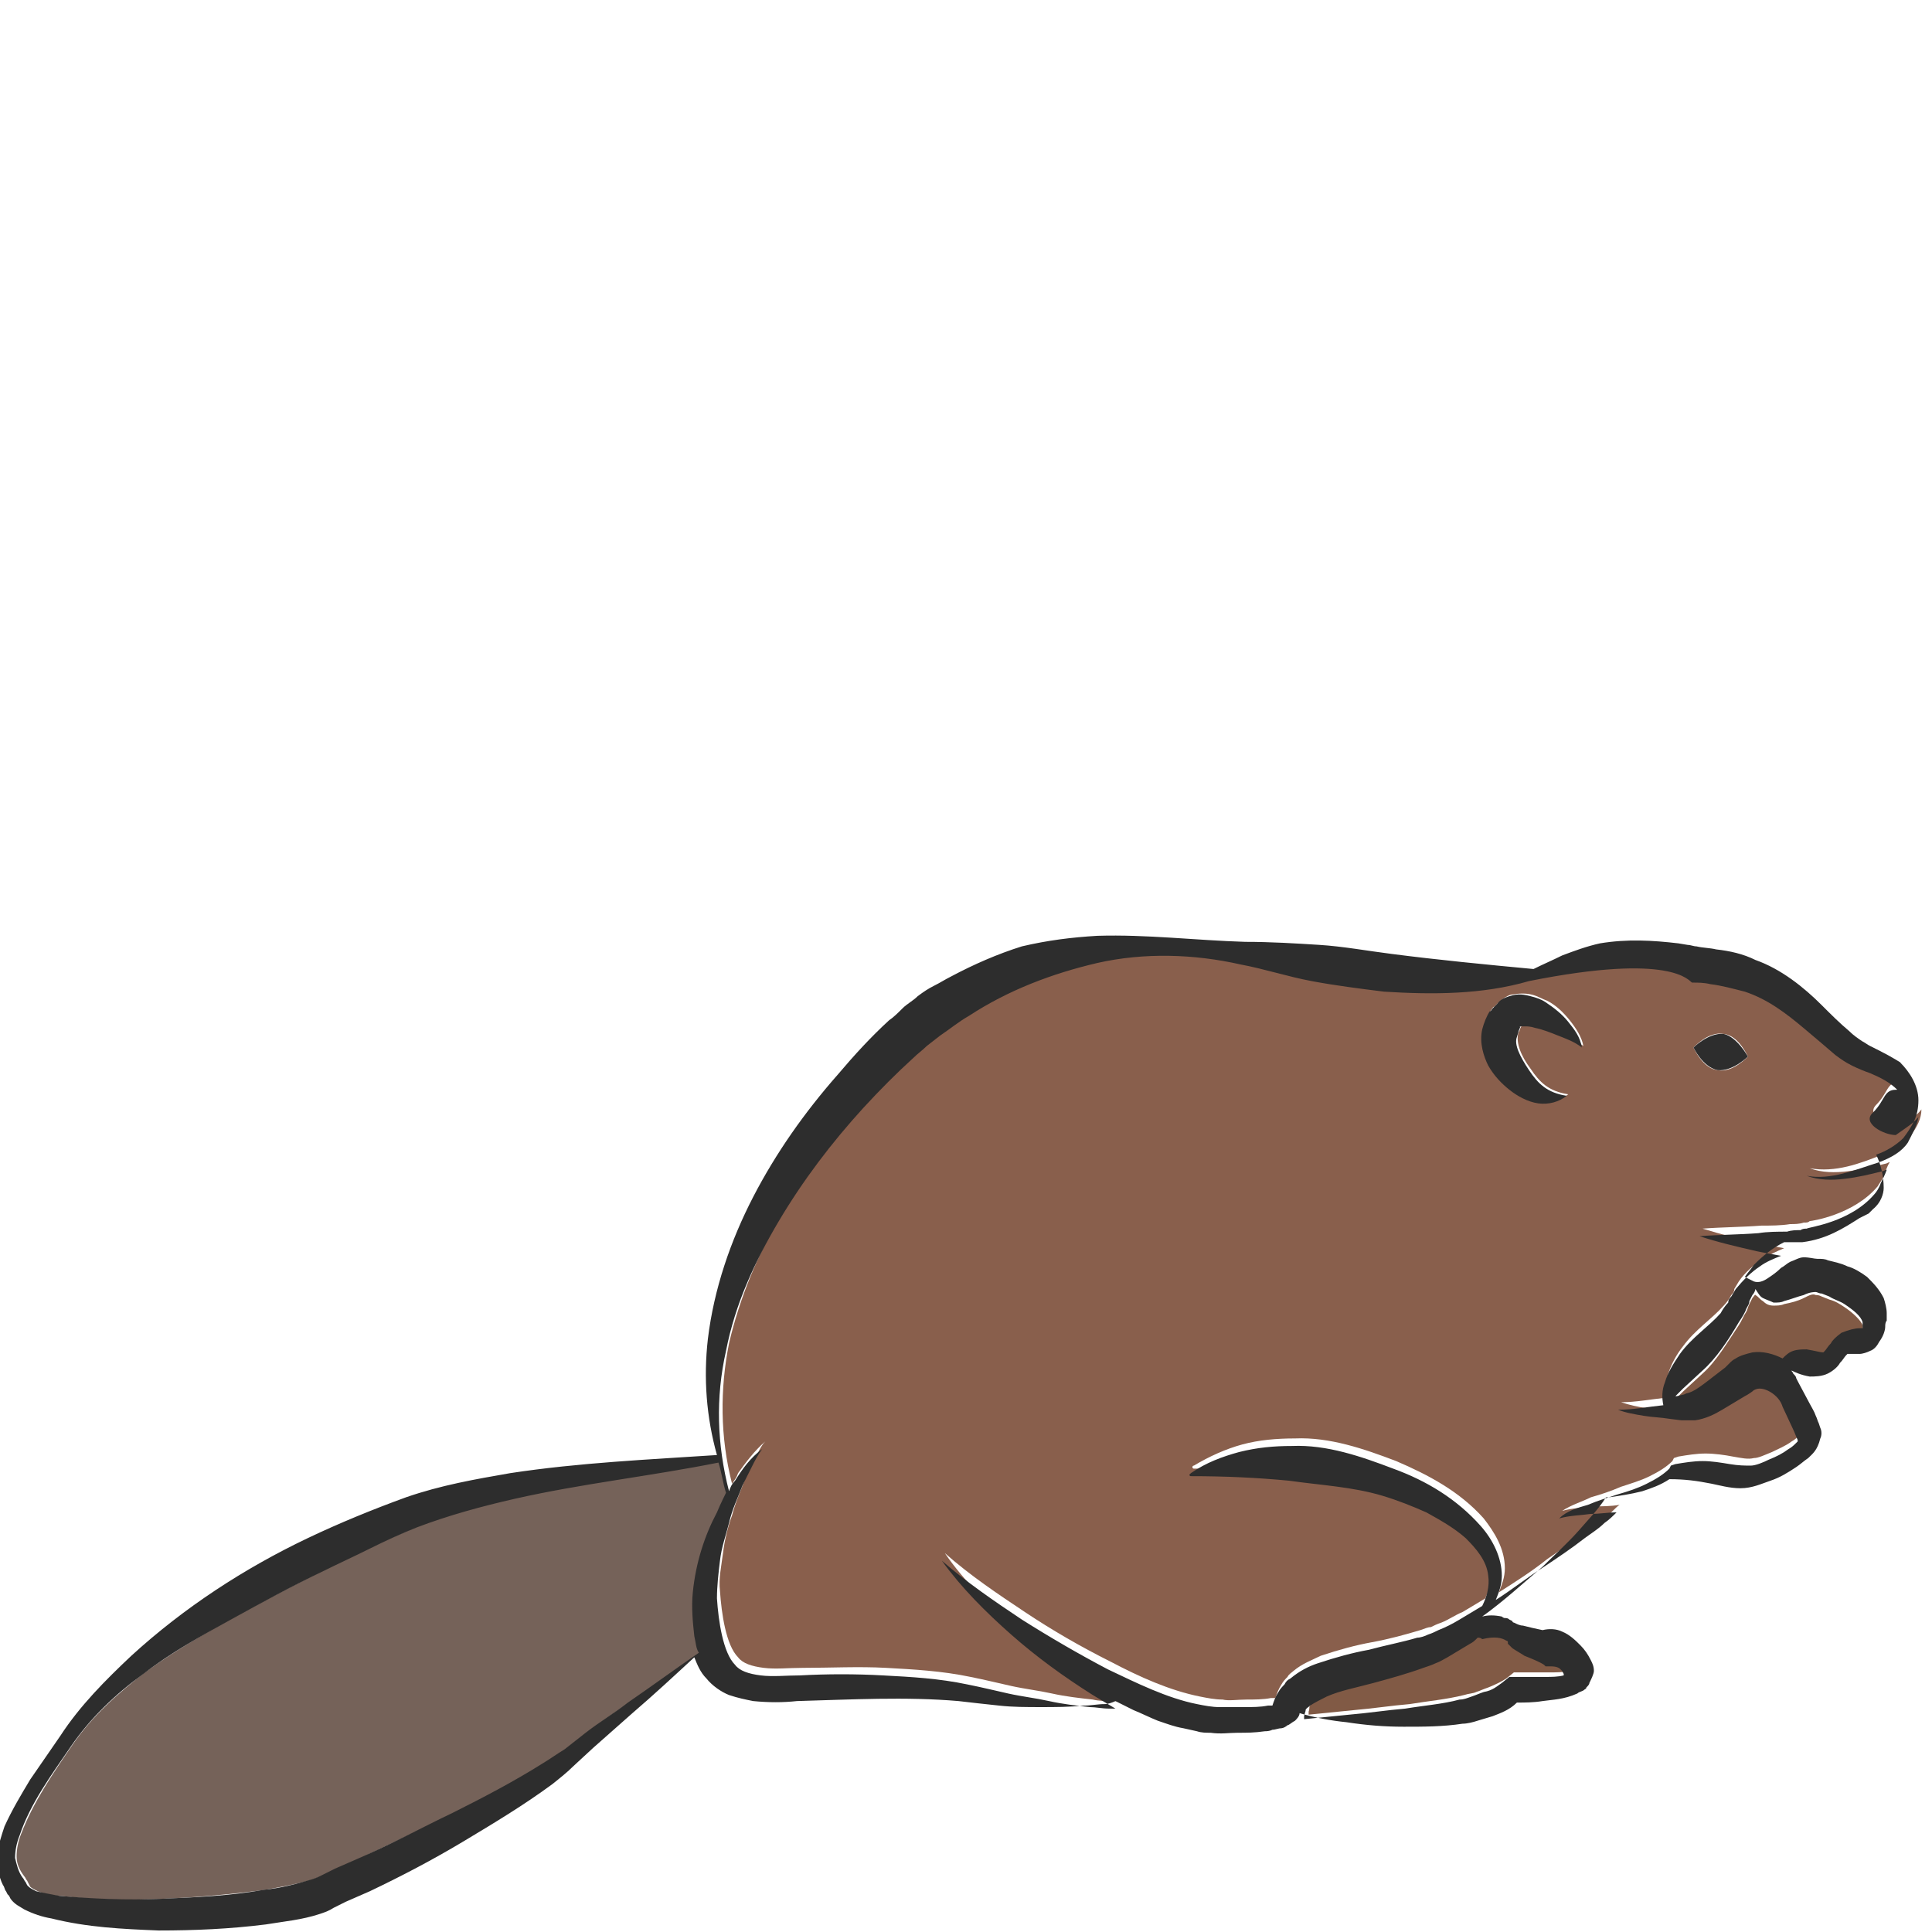 <?xml version="1.0" encoding="utf-8"?>
<!-- Generator: Adobe Illustrator 24.1.2, SVG Export Plug-In . SVG Version: 6.00 Build 0)  -->
<svg version="1.1" id="Layer_1" xmlns="http://www.w3.org/2000/svg" xmlns:xlink="http://www.w3.org/1999/xlink" x="0px" y="0px"
	 viewBox="0 0 128 128" style="enable-background:new 0 0 128 128;" xml:space="preserve">
<style type="text/css">
	.st0{fill:#8B6964;}
	.st1{fill:#815A45;}
	.st2{fill:#756259;}
	.st3{fill:#895F4C;}
	.st4{fill:#2D2D2D;}
</style>
<g>
	<path class="st0" d="M123.2,90.4C123.2,90.4,123.2,90.4,123.2,90.4C123.2,90.4,123.2,90.4,123.2,90.4z"/>
	<path class="st1" d="M116.1,86l-0.2,0.4c-0.1,0.2-0.1,0.3-0.2,0.5c-0.2,0.3-0.3,0.6-0.5,0.9c-0.8,1.2-1.5,2.4-2.4,3.2l-1.3,1.2
		c-0.2,0.2-0.3,0.3-0.5,0.5l0.1,0l0.4-0.1c0.1,0,0.2,0,0.3-0.1c0.4-0.1,0.8-0.4,1.2-0.7l1.3-1l0.3-0.3c0.1-0.1,0.2-0.2,0.4-0.3
		c0.3-0.2,0.7-0.4,1.1-0.4c0.7-0.1,1.4,0.1,2,0.4c0.2-0.2,0.4-0.4,0.7-0.5c0.3-0.1,0.7-0.1,0.9-0.1c0.6,0.1,0.9,0.2,1.1,0.2
		c0.1,0,0.1,0,0,0c-0.1,0,0,0,0.1-0.1c0.1-0.1,0.2-0.3,0.4-0.5c0.2-0.2,0.3-0.4,0.7-0.7c0.4-0.3,0.9-0.3,1.2-0.3c0.1,0,0.2,0,0.2,0
		c0,0,0-0.1,0-0.1c0,0,0-0.1,0-0.1c0-0.1,0-0.1,0-0.2c-0.1-0.3-0.6-0.8-1.2-1.2c-0.3-0.2-0.6-0.4-1-0.5l-0.5-0.2
		c-0.2-0.1-0.3-0.1-0.4-0.1c-0.2-0.1-0.4,0-0.8,0.2c-0.4,0.2-0.8,0.3-1.3,0.4c-0.2,0.1-0.5,0.1-0.7,0.1c-0.3,0-0.5-0.1-0.7-0.3
		c-0.2-0.1-0.3-0.3-0.5-0.4C116.3,85.7,116.2,85.9,116.1,86z"/>
	<path class="st1" d="M98.2,108.2c-0.2,0.1-0.3,0.3-0.5,0.4c-0.5,0.3-1,0.6-1.5,0.9c-0.2,0.2-0.6,0.3-0.8,0.4
		c-0.3,0.1-0.6,0.2-0.8,0.3c-1.1,0.4-2.2,0.7-3.3,1c-1.1,0.3-2.1,0.5-3.1,0.9c-0.5,0.2-0.9,0.4-1.1,0.6c-0.1,0.1-0.3,0.2-0.3,0.3
		c-0.1,0.1,0,0.1-0.1,0.4c0,0,0,0.1,0,0.2l3-0.3c1.2-0.1,2.5-0.3,3.7-0.4c1.2-0.2,2.4-0.3,3.6-0.6c0.3-0.1,0.6-0.1,0.8-0.2
		c0.3-0.1,0.5-0.2,0.8-0.3c0.5-0.2,0.9-0.4,1.2-0.6l0.5-0.4l0.4,0c0.7,0,1.3,0,2,0c0.4,0,0.9,0,1.2-0.1c0,0,0-0.1,0-0.1
		c-0.2-0.4-0.4-0.5-0.9-0.5l-0.3,0l-0.1-0.1c-0.3-0.2-0.8-0.4-1.3-0.6c-0.3-0.1-0.5-0.2-0.8-0.5c-0.1-0.1-0.1-0.1-0.2-0.2
		c-0.1-0.1-0.1-0.1-0.1-0.1c0,0,0,0,0-0.1c0,0-0.1,0-0.1-0.1c-0.4-0.2-0.9-0.3-1.3-0.4C98.4,108.3,98.3,108.3,98.2,108.2z"/>
	<path class="st2" d="M47.7,96.8c-4.5,0.9-9,1.4-13.5,2.4c-2.2,0.5-4.5,1-6.5,1.9c-1.1,0.5-2.1,0.9-3.1,1.4c-1,0.5-2.1,1-3.1,1.5
		c-2,1-4.1,2.1-6.1,3.2c-2,1.1-4,2.3-5.8,3.6c-1.8,1.4-3.5,2.9-4.8,4.8c-1.3,1.9-2.6,3.8-3.4,5.9c-0.2,0.5-0.3,1-0.3,1.5
		c0,0.5,0.2,0.9,0.5,1.3c0.1,0.1,0.1,0.2,0.2,0.3l0.1,0.2L2,125c0,0,0,0,0,0c0.1,0.1,0.3,0.2,0.5,0.3c0.5,0.2,1,0.3,1.5,0.3
		c2.2,0.3,4.5,0.3,6.8,0.2c2.3-0.1,4.6-0.3,6.8-0.6c1.1-0.2,2.2-0.4,3.2-0.7c0.2-0.1,0.5-0.2,0.7-0.3l0.8-0.4l1.6-0.7
		c2.1-1,4.2-2,6.2-3c2-1,4.1-2.1,6-3.3c0.5-0.3,0.9-0.6,1.4-0.9l1.4-1.1c0.9-0.7,1.9-1.4,2.8-2c1.6-1.1,3.1-2.2,4.7-3.3
		c-0.1-0.4-0.2-0.8-0.3-1.1c-0.1-1-0.2-1.9-0.1-2.9c0.2-2,0.8-3.8,1.7-5.4c0.3-0.5,0.7-1.2,0.6-1.3C48,98.2,47.9,97.4,47.7,96.8z"/>
	<path class="st3" d="M124.3,73.2c0.8-0.8,0.7-1.5,1.5-1.5c0,0,0.1,0,0.1,0c-0.5-0.4-1.2-0.8-1.8-1.1c-0.3-0.1-0.8-0.3-1.2-0.5
		c-0.4-0.2-0.8-0.5-1.1-0.7c-0.7-0.5-1.3-1.1-2-1.7c-1.2-1.1-2.5-2-4-2.5c-0.7-0.3-1.5-0.4-2.3-0.5c-0.4-0.1-0.8-0.1-1.2-0.1
		c-0.2,0-1.3-1.9-10.8-0.1c-3.1,0.9-6.4,1-9.6,0.7c-1.6-0.1-3.2-0.3-4.8-0.7c-1.6-0.3-3.1-0.8-4.7-1.1c-3.1-0.7-6.4-0.8-9.5-0.1
		c-3.1,0.7-6,1.8-8.5,3.5c-0.6,0.4-1.3,0.9-1.9,1.3l-0.9,0.7c-0.3,0.2-0.6,0.5-0.9,0.8c-1.1,1.1-2.3,2.2-3.3,3.3
		c-2.1,2.3-4,4.8-5.6,7.5c-1.6,2.7-2.8,5.6-3.5,8.6c-0.6,3-0.6,6.2,0.2,9.3c0.2-0.3,0.3-0.4,0.4-0.7c0.5-0.7,1.1-1.5,1.8-2.1
		c-0.3,0.3-0.5,0.8-0.7,1.2c-0.2,0.4-0.4,0.8-0.6,1.2c-0.3,0.8-0.7,1.7-0.9,2.5c-0.3,0.8-0.5,1.7-0.6,2.5c-0.1,0.8-0.3,1.7-0.2,2.5
		c0.1,1.5,0.4,3.6,1.2,4.4c0.3,0.4,0.9,0.6,1.7,0.7c0.8,0.1,1.6,0,2.6,0c1.8,0,3.7-0.1,5.5,0c1.8,0.1,3.7,0.2,5.6,0.6
		c1,0.2,1.8,0.4,2.7,0.6c0.9,0.2,1.8,0.3,2.7,0.5c0.9,0.2,1.8,0.3,2.7,0.4c0.4,0.1,0.9,0.1,1.3,0.1c0.1,0,0.3,0,0.4,0
		c-0.5-0.3-1-0.6-1.5-0.9c-1.9-1.2-3.7-2.6-5.4-4c-1.7-1.5-3.3-3-4.6-4.9c1.7,1.5,3.5,2.7,5.3,3.9c1.8,1.2,3.7,2.3,5.7,3.3
		c1.9,1,3.9,1.9,5.9,2.3c0.5,0.1,1,0.2,1.5,0.2c0.4,0.1,1,0,1.6,0c0.5,0,1.1,0,1.6-0.1c0.1,0,0.2,0,0.3,0c0,0,0,0,0,0
		c0.1-0.3,0.2-0.6,0.4-0.9c0.1-0.2,0.3-0.4,0.4-0.5c0.1-0.2,0.3-0.3,0.4-0.4c0.6-0.5,1.2-0.7,1.8-1c1.2-0.4,2.3-0.7,3.4-0.9
		c1.1-0.2,2.2-0.5,3.2-0.8c0.3-0.1,0.5-0.2,0.7-0.2c0.2-0.1,0.4-0.2,0.7-0.3c0.5-0.2,0.9-0.5,1.4-0.7c0.5-0.3,1-0.6,1.5-0.9
		c0.3-0.7,0.5-1.4,0.4-2c-0.1-1-0.7-1.8-1.5-2.5c-0.7-0.7-1.6-1.2-2.6-1.7c-0.9-0.5-1.9-0.8-2.9-1.1c-2-0.6-4.2-0.7-6.2-1
		c-2.1-0.3-4.2-0.3-6.5-0.3c-0.1,0-0.1-0.1-0.1-0.1c0,0,0-0.1,0.1-0.1c1-0.6,2.1-1.1,3.2-1.4c1.1-0.3,2.3-0.4,3.5-0.4
		c2.3-0.1,4.6,0.7,6.7,1.5c2.1,0.9,4.2,2,5.8,3.8c0.7,0.9,1.4,2,1.4,3.3c0,0.6-0.2,1.1-0.4,1.6c1.1-0.7,2.2-1.4,3.2-2.2
		c0.9-0.6,1.8-1.3,2.7-1.9c0.4-0.3,0.9-0.7,1.3-1c0.3-0.2,0.5-0.5,0.8-0.7c-0.6,0.1-1.2,0.1-1.7,0.1c-0.7,0.1-1.4,0.1-2.1,0.3
		c0.6-0.4,1.3-0.6,1.9-0.9c0.7-0.2,1.3-0.4,2-0.7c0.6-0.2,1.3-0.4,1.9-0.7c0.6-0.3,1.1-0.6,1.5-1l0.1-0.2l0.3-0.1
		c0.6-0.1,1.2-0.2,1.8-0.2c0.6,0,1.3,0.1,1.8,0.2c0.6,0.1,1,0.2,1.4,0.1c0.3,0,0.7-0.2,1.2-0.4c0.4-0.2,0.9-0.4,1.3-0.7
		c0.2-0.1,0.4-0.3,0.5-0.4c0,0,0,0,0.1-0.1c0,0,0-0.1,0-0.1c-0.1-0.2-0.2-0.4-0.3-0.7l-0.7-1.5c-0.2-0.7-1-1.2-1.5-1.2
		c-0.1,0-0.3,0-0.4,0.1c-0.1,0-0.4,0.2-0.6,0.4c-0.5,0.3-0.9,0.6-1.5,0.9c-0.5,0.3-1.1,0.6-1.8,0.7c-0.2,0-0.4,0-0.5,0l-0.4,0
		l-0.8-0.1c-0.6,0-1.1-0.1-1.7-0.2c-0.6-0.1-1.1-0.2-1.7-0.4c1,0,2-0.2,3-0.3c-0.1-0.5,0-1,0.1-1.5c0.2-0.7,0.6-1.4,1-1.9
		c0.8-1.1,1.9-1.8,2.7-2.7c0.2-0.2,0.4-0.5,0.5-0.7c0.1-0.1,0.2-0.2,0.2-0.4l0.3-0.5c0.4-0.6,1-1.1,1.6-1.5c0.5-0.3,0.9-0.5,1.4-0.7
		c-0.5-0.1-1-0.2-1.6-0.3c-1.3-0.3-2.5-0.6-3.8-1c1.3-0.1,2.6-0.1,3.9-0.2c0.6,0,1.3,0,1.9-0.1c0.3,0,0.6,0,0.9-0.1
		c0.2,0,0.3,0,0.4-0.1c0.1,0,2.9-0.4,4.5-2.3c0.1-0.2,0.3-0.4,0.4-0.7c0.1-0.2,0.2-0.6,0.4-0.9c-0.1,0-0.2,0.1-0.3,0.1
		c-0.8,0.2-1.6,0.4-2.5,0.5c-0.8,0.1-1.7,0.1-2.5-0.2c1.7,0.3,3.3-0.3,4.8-0.9c0.8-0.3,1.5-0.7,1.9-1.3c0.4-0.5,0.7-1.1,0.7-1.7
		c-0.3,0.4-0.7,0.7-1.3,0.7C125,74.7,123.6,73.9,124.3,73.2z M101.4,70.8c0.6,0.9,1.2,1.5,2.5,1.7c-0.5,0.4-1.2,0.6-1.9,0.5
		c-0.7-0.1-1.4-0.5-1.9-0.9c-0.5-0.4-1-0.9-1.4-1.6c-0.4-0.6-0.6-1.5-0.4-2.4c0.1-0.4,0.3-0.9,0.5-1.2c0.1-0.1,0.1-0.2,0.2-0.2
		c0,0,0.1-0.1,0.1-0.1c0.1-0.1,0.1-0.1,0.2-0.2c0.2-0.2,0.5-0.4,0.8-0.5c0.6-0.1,1-0.1,1.4,0c0.4,0.1,0.7,0.3,1,0.4
		c0.6,0.3,1.1,0.8,1.5,1.3c0.4,0.5,0.8,1.1,0.9,1.7c-0.5-0.4-1-0.6-1.6-0.8c-0.5-0.2-1.1-0.4-1.5-0.5c-0.2-0.1-0.5-0.1-0.7-0.1
		c-0.1,0-0.2,0-0.2,0c0,0,0,0,0,0c0,0,0,0.1-0.1,0.1c-0.1,0.1-0.1,0.3-0.2,0.4C100.4,69.1,100.8,70,101.4,70.8z M113.8,70.9
		c-1-0.1-1.6-1.5-1.6-1.5s1-1.1,2-0.9c1,0.1,1.6,1.5,1.6,1.5S114.8,71.1,113.8,70.9z"/>
	<path class="st0" d="M100.8,68C100.8,68,100.8,68,100.8,68C100.7,68,100.7,68,100.8,68C100.7,68.1,100.7,68,100.8,68z"/>
	<path class="st4" d="M124.5,69.6c-0.2-0.1-0.4-0.2-0.6-0.3c-0.2-0.1-0.3-0.2-0.5-0.3c-0.3-0.2-0.6-0.4-0.9-0.7
		c-0.6-0.5-1.2-1.1-1.8-1.7c-1.2-1.2-2.7-2.4-4.4-3c-0.8-0.4-1.7-0.6-2.6-0.7c-0.4-0.1-0.9-0.1-1.3-0.2c-0.2,0-0.4-0.1-0.6-0.1
		l-0.6-0.1c-1.7-0.2-3.4-0.3-5.2,0c-0.9,0.2-1.7,0.5-2.5,0.8c-0.6,0.3-1.3,0.6-1.9,0.9c-3.2-0.3-6.3-0.6-9.4-1
		c-1.6-0.2-3.2-0.5-4.8-0.6c-1.6-0.1-3.2-0.2-4.9-0.2c-3.3-0.1-6.5-0.5-9.8-0.4c-1.7,0.1-3.3,0.3-5,0.7c-1.6,0.5-3.2,1.2-4.7,2
		c-0.4,0.2-0.7,0.4-1.1,0.6c-0.4,0.2-0.7,0.4-1.1,0.7c-0.3,0.3-0.7,0.5-1,0.8c-0.3,0.3-0.6,0.6-0.9,0.8c-1.2,1.1-2.3,2.3-3.4,3.6
		c-2.2,2.5-4.1,5.2-5.6,8.1c-1.5,2.9-2.6,6.1-3,9.4c-0.3,2.6-0.1,5.2,0.6,7.7c-4.5,0.3-9.1,0.5-13.7,1.2c-2.3,0.4-4.6,0.8-6.9,1.6
		c-2.2,0.8-4.4,1.7-6.5,2.7c-4.2,2-8.2,4.6-11.7,7.8c-1.7,1.6-3.4,3.3-4.7,5.3c-0.7,1-1.3,1.9-2,2.9c-0.6,1-1.2,2-1.7,3.1
		c-0.2,0.6-0.4,1.2-0.5,1.9c0,0.7,0.1,1.4,0.4,2c0.1,0.1,0.1,0.3,0.2,0.4l0.1,0.2l0.1,0.1l0.1,0.2c0.3,0.4,0.6,0.5,0.9,0.7
		c0.6,0.3,1.2,0.5,1.8,0.6c2.4,0.6,4.7,0.7,7.1,0.8c2.4,0,4.7-0.1,7.1-0.4c1.2-0.2,2.4-0.3,3.6-0.7c0.3-0.1,0.6-0.2,0.9-0.4l0.8-0.4
		l1.6-0.7c2.1-1,4.2-2.1,6.2-3.3c2-1.2,4-2.4,5.9-3.8c0.5-0.4,1-0.8,1.4-1.2l1.3-1.2l2.6-2.3c1.4-1.2,2.8-2.5,4.1-3.7
		c0.2,0.5,0.4,1,0.8,1.4c0.4,0.5,1,0.9,1.5,1.1c0.6,0.2,1.1,0.3,1.6,0.4c1,0.1,2,0.1,2.9,0c3.6-0.1,7.2-0.3,10.7,0
		c0.8,0.1,1.8,0.2,2.7,0.3c0.9,0.1,1.8,0.1,2.8,0.1c0.9,0,1.8,0,2.8-0.1c0.5,0,0.9-0.1,1.4-0.1c0.2,0,0.5-0.1,0.7-0.2
		c0.4,0.2,0.8,0.4,1.2,0.6c0.5,0.2,1.1,0.5,1.6,0.7c0.6,0.2,1.1,0.4,1.7,0.5l0.9,0.2c0.3,0.1,0.6,0.1,0.9,0.1c0.7,0.1,1.2,0,1.8,0
		c0.6,0,1.1,0,1.8-0.1c0.1,0,0.3,0,0.5-0.1c0.2,0,0.4-0.1,0.6-0.1c0.1,0,0.3-0.1,0.4-0.2c0.1,0,0.3-0.2,0.5-0.3
		c0.1-0.1,0.3-0.3,0.3-0.5c1,0.3,2.1,0.5,3.1,0.6c1.3,0.2,2.5,0.3,3.8,0.3c1.3,0,2.6,0,3.9-0.2c0.3,0,0.7-0.1,1-0.2
		c0.3-0.1,0.7-0.2,1-0.3c0.5-0.2,1.1-0.4,1.6-0.9c0.5,0,1.1,0,1.7-0.1c0.7-0.1,1.4-0.1,2.3-0.5c0.1-0.1,0.2-0.1,0.4-0.2
		c0.1-0.1,0.2-0.1,0.2-0.2c0.1-0.1,0.2-0.2,0.2-0.3c0.1-0.2,0.3-0.6,0.3-0.8c0-0.3-0.1-0.5-0.2-0.7c-0.2-0.4-0.4-0.7-0.7-1
		c-0.3-0.3-0.7-0.7-1.2-0.9c-0.4-0.2-0.9-0.2-1.3-0.1c-0.5-0.1-0.9-0.2-1.3-0.3c-0.2,0-0.4-0.1-0.6-0.2c0,0-0.1,0-0.1-0.1
		c0,0,0,0-0.2-0.1c-0.1-0.1-0.2-0.1-0.3-0.1c-0.1,0-0.2-0.1-0.2-0.1c-0.5-0.1-0.9-0.1-1.3,0c1.4-1,2.7-2.2,4-3.3
		c0.8-0.8,1.6-1.5,2.4-2.4c0.6-0.7,1.3-1.4,1.8-2.2c0.1,0,0.2,0,0.2,0c0.7-0.1,1.4-0.2,2.2-0.4c0.6-0.2,1.2-0.4,1.8-0.8
		c1,0,1.8,0.1,2.8,0.3c0.5,0.1,1.2,0.3,1.9,0.3c0.8,0,1.4-0.3,2-0.5c0.6-0.2,1.1-0.5,1.7-0.9c0.3-0.2,0.5-0.4,0.8-0.6
		c0.3-0.3,0.6-0.5,0.8-1.3c0.1-0.2,0.1-0.5,0-0.7l-0.1-0.3c-0.1-0.2-0.1-0.3-0.2-0.5c-0.1-0.3-0.3-0.6-0.4-0.8l-0.8-1.5l-0.1-0.2
		c0-0.1-0.1-0.2-0.2-0.3c0-0.1-0.1-0.1-0.1-0.2c0.2,0.1,0.6,0.3,1.2,0.4c0.3,0,0.8,0,1.2-0.2c0.4-0.2,0.7-0.5,0.8-0.7
		c0.2-0.2,0.3-0.4,0.4-0.5c0,0,0.1-0.1,0.1-0.1c0,0,0,0,0.1,0c0.1,0,0.3,0,0.7,0c0.2,0,0.5-0.1,0.7-0.2c0.3-0.1,0.5-0.4,0.6-0.6
		c0.3-0.4,0.4-0.8,0.4-1c0-0.1,0-0.3,0.1-0.4c0-0.2,0-0.3,0-0.5c0-0.3-0.1-0.7-0.2-1c-0.3-0.6-0.7-1-1.1-1.4
		c-0.4-0.3-0.9-0.6-1.3-0.7c-0.4-0.2-0.9-0.3-1.3-0.4c-0.2-0.1-0.4-0.1-0.7-0.1c-0.2,0-0.5-0.1-0.9-0.1c-0.3,0-0.6,0.2-0.9,0.3
		c-0.2,0.1-0.4,0.3-0.6,0.4c-0.3,0.3-0.6,0.5-0.9,0.7c-0.3,0.2-0.6,0.3-0.9,0.2c-0.2-0.1-0.4-0.2-0.6-0.3c0.2-0.3,0.4-0.5,0.6-0.8
		c0.6-0.6,1.2-1.1,2-1.5c0,0,0.1,0,0.1,0c0.2,0,0.4,0,0.5,0c0.2,0,0.5,0,0.6,0c1.6-0.2,2.7-0.9,3.8-1.6l0.4-0.2l0.2-0.1
		c0.1-0.1,0.2-0.2,0.3-0.3c0.5-0.4,0.7-1,0.7-1.4c0-0.8-0.2-1.6-0.5-2.2c0.6-0.2,1.3-0.6,1.8-1.1c0.3-0.4,0.5-0.7,0.7-1.1
		c0.2-0.4,0.3-0.9,0.3-1.4c0-1-0.6-1.9-1.2-2.5C126.1,70.5,125.3,70,124.5,69.6z M45.9,105.5c-0.1,1,0,2,0.1,2.9
		c0.1,0.4,0.1,0.8,0.3,1.1c-1.6,1.1-3.1,2.2-4.7,3.3c-0.9,0.7-1.9,1.3-2.8,2l-1.4,1.1c-0.5,0.3-0.9,0.6-1.4,0.9
		c-1.9,1.2-4,2.3-6,3.3c-2.1,1-4.1,2.1-6.2,3l-1.6,0.7l-0.8,0.4c-0.2,0.1-0.4,0.2-0.7,0.3c-1,0.3-2.1,0.6-3.2,0.7
		c-2.2,0.4-4.5,0.5-6.8,0.6c-2.3,0.1-4.6,0-6.8-0.2c-0.5-0.1-1.1-0.2-1.5-0.3c-0.2-0.1-0.4-0.2-0.5-0.3c0,0,0,0,0,0l-0.1-0.1
		l-0.1-0.2c-0.1-0.1-0.1-0.2-0.2-0.3c-0.3-0.4-0.4-0.9-0.5-1.3c0-0.5,0.1-1,0.3-1.5c0.7-2.1,2.1-4,3.4-5.9c1.3-1.9,3-3.5,4.8-4.8
		c1.8-1.4,3.8-2.5,5.8-3.6c2-1.1,4-2.2,6.1-3.2c1-0.5,2.1-1,3.1-1.5c1-0.5,2.1-1,3.1-1.4c2.1-0.8,4.3-1.4,6.5-1.9
		c4.4-1,9-1.5,13.5-2.4c0.2,0.6,0.3,1.4,0.5,2c0,0-0.4,0.8-0.6,1.3C46.7,101.7,46.1,103.5,45.9,105.5z M99.8,108.7
		c0,0,0.1,0,0.1,0.1c0,0,0,0,0,0.1c0,0,0.1,0.1,0.1,0.1c0.1,0.1,0.1,0.1,0.2,0.2c0.3,0.2,0.5,0.3,0.8,0.5c0.5,0.2,1,0.4,1.3,0.6
		l0.1,0.1l0.3,0c0.5,0,0.7,0.1,0.9,0.5c0,0,0,0,0,0.1c-0.4,0.1-0.8,0.1-1.2,0.1c-0.6,0-1.3,0-2,0l-0.4,0l-0.5,0.4
		c-0.3,0.2-0.6,0.5-1.2,0.6c-0.3,0.1-0.5,0.2-0.8,0.3c-0.3,0.1-0.5,0.2-0.8,0.2c-1.1,0.3-2.4,0.4-3.6,0.6c-1.2,0.1-2.5,0.3-3.7,0.4
		l-3,0.3c0-0.1,0-0.1,0-0.2c0.1-0.4,0.1-0.3,0.1-0.4c0-0.1,0.2-0.2,0.3-0.3c0.3-0.2,0.7-0.4,1.1-0.6c0.9-0.4,2-0.6,3.1-0.9
		c1.1-0.3,2.2-0.6,3.3-1c0.3-0.1,0.6-0.2,0.8-0.3c0.3-0.1,0.6-0.3,0.8-0.4c0.5-0.3,1-0.6,1.5-0.9c0.2-0.1,0.3-0.2,0.5-0.4
		c0.1,0,0.2,0,0.3,0.1C99,108.4,99.5,108.5,99.8,108.7z M123.2,90.4C123.2,90.4,123.2,90.4,123.2,90.4
		C123.2,90.4,123.2,90.4,123.2,90.4z M116.8,86c0.2,0.1,0.5,0.2,0.7,0.3c0.3,0,0.5,0,0.7-0.1c0.4-0.1,0.9-0.3,1.3-0.4
		c0.4-0.2,0.7-0.2,0.8-0.2c0.1,0,0.2,0.1,0.4,0.1l0.5,0.2c0.3,0.2,0.7,0.3,1,0.5c0.6,0.4,1.1,0.8,1.2,1.2c0,0.1,0,0.1,0,0.2
		c0,0,0,0.1,0,0.1c0,0,0,0.1,0,0.1c-0.1,0-0.1,0-0.2,0c-0.3,0-0.7,0.1-1.2,0.3c-0.4,0.3-0.6,0.5-0.7,0.7c-0.2,0.2-0.3,0.4-0.4,0.5
		c-0.1,0.1-0.1,0.1-0.1,0.1c0.1,0,0.1,0,0,0c-0.2,0-0.5-0.1-1.1-0.2c-0.3,0-0.6,0-0.9,0.1c-0.3,0.1-0.5,0.3-0.7,0.5
		c-0.6-0.3-1.3-0.5-2-0.4c-0.4,0.1-0.8,0.2-1.1,0.4c-0.2,0.1-0.3,0.2-0.4,0.3l-0.3,0.3l-1.3,1c-0.4,0.3-0.8,0.6-1.2,0.7
		c-0.1,0-0.2,0.1-0.3,0.1l-0.4,0.1l-0.1,0c0.2-0.2,0.3-0.3,0.5-0.5l1.3-1.2c0.9-0.8,1.7-2,2.4-3.2c0.2-0.3,0.4-0.6,0.5-0.9
		c0.1-0.2,0.2-0.3,0.2-0.5l0.2-0.4c0.1-0.1,0.2-0.3,0.2-0.4C116.5,85.7,116.6,85.9,116.8,86z M127.1,74c-0.1,0.6-0.4,1.1-0.7,1.7
		c-0.4,0.6-1.1,1-1.9,1.3c-1.6,0.5-3.2,1.2-4.8,0.9c0.8,0.3,1.7,0.3,2.5,0.2c0.9-0.1,1.7-0.3,2.5-0.5c0.1,0,0.2-0.1,0.3-0.1
		c-0.1,0.3-0.3,0.7-0.4,0.9c-0.1,0.3-0.3,0.6-0.4,0.7c-1.6,1.9-4.4,2.2-4.5,2.3c-0.1,0-0.3,0-0.4,0.1c-0.3,0-0.6,0-0.9,0.1
		c-0.6,0-1.3,0-1.9,0.1c-1.3,0.1-2.6,0.1-3.9,0.2c1.2,0.4,2.5,0.7,3.8,1c0.5,0.1,1,0.2,1.6,0.3c-0.5,0.2-1,0.4-1.4,0.7
		c-0.6,0.4-1.1,0.9-1.6,1.5l-0.3,0.5c-0.1,0.1-0.2,0.2-0.2,0.4c-0.2,0.2-0.4,0.5-0.5,0.7c-0.8,0.9-1.9,1.6-2.7,2.7
		c-0.4,0.6-0.8,1.2-1,1.9c-0.2,0.5-0.2,1-0.1,1.5c-1,0.1-2,0.3-3,0.3c0.5,0.2,1.1,0.3,1.7,0.4c0.6,0.1,1.1,0.1,1.7,0.2l0.8,0.1
		l0.4,0c0.1,0,0.3,0,0.5,0c0.7-0.1,1.3-0.4,1.8-0.7c0.5-0.3,1-0.6,1.5-0.9c0.2-0.1,0.5-0.3,0.6-0.4c0.2-0.1,0.3-0.1,0.4-0.1
		c0.5,0,1.3,0.5,1.5,1.2l0.7,1.5c0.1,0.2,0.2,0.5,0.3,0.7c0,0,0,0.1,0,0.1c0,0,0,0-0.1,0.1c-0.1,0.1-0.3,0.3-0.5,0.4
		c-0.4,0.3-0.8,0.5-1.3,0.7c-0.4,0.2-0.9,0.4-1.2,0.4c-0.4,0-0.8,0-1.4-0.1c-0.6-0.1-1.2-0.2-1.8-0.2c-0.6,0-1.2,0.1-1.8,0.2
		l-0.3,0.1l-0.1,0.2c-0.4,0.4-0.9,0.7-1.5,1c-0.6,0.3-1.2,0.5-1.9,0.7c-0.6,0.2-1.3,0.4-2,0.7c-0.7,0.2-1.4,0.4-1.9,0.9
		c0.7-0.2,1.4-0.2,2.1-0.3c0.6,0,1.1-0.1,1.7-0.1c-0.2,0.2-0.5,0.5-0.8,0.7c-0.4,0.4-0.9,0.7-1.3,1c-0.9,0.7-1.8,1.3-2.7,1.9
		c-1.1,0.7-2.1,1.5-3.2,2.2c0.2-0.5,0.4-1,0.4-1.6c0-1.2-0.6-2.4-1.4-3.3c-1.6-1.8-3.6-3-5.8-3.8c-2.1-0.8-4.4-1.6-6.7-1.5
		c-1.2,0-2.3,0.1-3.5,0.4c-1.1,0.3-2.2,0.7-3.2,1.4c0,0-0.1,0.1-0.1,0.1c0,0.1,0.1,0.1,0.1,0.1c2.3,0,4.4,0.1,6.5,0.3
		c2.1,0.3,4.2,0.4,6.2,1c1,0.3,2,0.7,2.9,1.1c0.9,0.5,1.8,1,2.6,1.7c0.7,0.7,1.4,1.5,1.5,2.5c0.1,0.7-0.1,1.4-0.4,2
		c-0.5,0.3-1,0.6-1.5,0.9c-0.5,0.3-0.9,0.5-1.4,0.7c-0.2,0.1-0.4,0.2-0.7,0.3c-0.2,0.1-0.5,0.2-0.7,0.2c-1,0.3-2.1,0.5-3.2,0.8
		c-1.1,0.2-2.2,0.5-3.4,0.9c-0.6,0.2-1.2,0.5-1.8,1c-0.2,0.1-0.3,0.2-0.4,0.4c-0.1,0.1-0.3,0.3-0.4,0.5c-0.2,0.3-0.3,0.6-0.4,0.9
		c0,0,0,0,0,0c-0.1,0-0.2,0-0.3,0c-0.5,0.1-1,0.1-1.6,0.1c-0.5,0-1.1,0-1.6,0c-0.5,0-1-0.1-1.5-0.2c-2-0.4-4-1.4-5.9-2.3
		c-1.9-1-3.8-2.1-5.7-3.3c-1.8-1.2-3.7-2.5-5.3-3.9c1.3,1.8,2.9,3.4,4.6,4.9c1.7,1.5,3.5,2.8,5.4,4c0.5,0.3,1,0.6,1.5,0.9
		c-0.1,0-0.3,0-0.4,0c-0.5,0-0.9-0.1-1.3-0.1c-0.9-0.1-1.8-0.2-2.7-0.4c-0.9-0.2-1.8-0.3-2.7-0.5c-0.9-0.2-1.7-0.4-2.7-0.6
		c-1.9-0.4-3.7-0.5-5.6-0.6c-1.8-0.1-3.7-0.1-5.5,0c-0.9,0-1.8,0.1-2.6,0c-0.8-0.1-1.4-0.3-1.7-0.7c-0.8-0.8-1.1-2.9-1.2-4.4
		c0-0.8,0.1-1.7,0.2-2.5c0.1-0.9,0.4-1.7,0.6-2.5c0.2-0.9,0.6-1.7,0.9-2.5c0.2-0.4,0.4-0.8,0.6-1.2c0.2-0.4,0.4-0.8,0.7-1.2
		c-0.8,0.6-1.3,1.3-1.8,2.1c-0.2,0.2-0.3,0.4-0.4,0.7c-0.8-3.1-0.9-6.2-0.2-9.3c0.6-3.1,1.9-5.9,3.5-8.6c1.6-2.7,3.5-5.2,5.6-7.5
		c1.1-1.2,2.2-2.3,3.3-3.3c0.3-0.3,0.6-0.5,0.9-0.8l0.9-0.7c0.6-0.4,1.2-0.9,1.9-1.3c2.6-1.7,5.5-2.8,8.5-3.5
		c3.1-0.7,6.4-0.6,9.5,0.1c1.6,0.3,3.1,0.8,4.7,1.1c1.6,0.3,3.2,0.5,4.8,0.7c3.2,0.2,6.5,0.2,9.6-0.7c9.5-1.9,10.6,0,10.8,0.1
		c0.4,0,0.8,0,1.2,0.1c0.8,0.1,1.5,0.3,2.3,0.5c1.5,0.5,2.7,1.4,4,2.5c0.6,0.5,1.3,1.1,2,1.7c0.4,0.3,0.7,0.5,1.1,0.7
		c0.4,0.2,0.9,0.4,1.2,0.5c0.7,0.3,1.3,0.6,1.8,1.1c0,0-0.1,0-0.1,0c-0.8,0-0.7,0.7-1.5,1.5c-0.8,0.7,0.7,1.5,1.5,1.5
		C126.3,74.7,126.8,74.4,127.1,74z"/>
	<path class="st4" d="M100.7,68.1c0,0,0-0.1,0.1-0.1c0,0,0,0,0,0c0.1,0,0.1,0,0.2,0c0.2,0,0.4,0,0.7,0.1c0.5,0.1,1,0.3,1.5,0.5
		c0.5,0.2,1.1,0.4,1.6,0.8c-0.1-0.7-0.5-1.2-0.9-1.7c-0.4-0.5-0.9-0.9-1.5-1.3c-0.3-0.2-0.6-0.3-1-0.4c-0.4-0.1-0.8-0.2-1.4,0
		c-0.3,0.1-0.6,0.2-0.8,0.5c-0.1,0.1-0.1,0.1-0.2,0.2c-0.1,0.1-0.1,0.1-0.1,0.1c-0.1,0.1-0.1,0.2-0.2,0.2c-0.2,0.3-0.4,0.8-0.5,1.2
		c-0.2,0.9,0.1,1.8,0.4,2.4c0.4,0.7,0.9,1.2,1.4,1.6c0.5,0.4,1.2,0.8,1.9,0.9c0.7,0.1,1.4-0.1,1.9-0.5c-1.3-0.2-1.9-0.8-2.5-1.7
		c-0.6-0.9-1-1.7-0.8-2.2C100.6,68.4,100.6,68.3,100.7,68.1z M100.8,68C100.8,68,100.8,68,100.8,68c-0.1,0-0.1,0.1-0.1,0
		C100.7,68,100.7,68,100.8,68z"/>
	<path class="st4" d="M114.2,68.5c-1-0.1-2,0.9-2,0.9s0.6,1.3,1.6,1.5c1,0.1,2-0.9,2-0.9S115.1,68.7,114.2,68.5z"/>
</g>
</svg>

